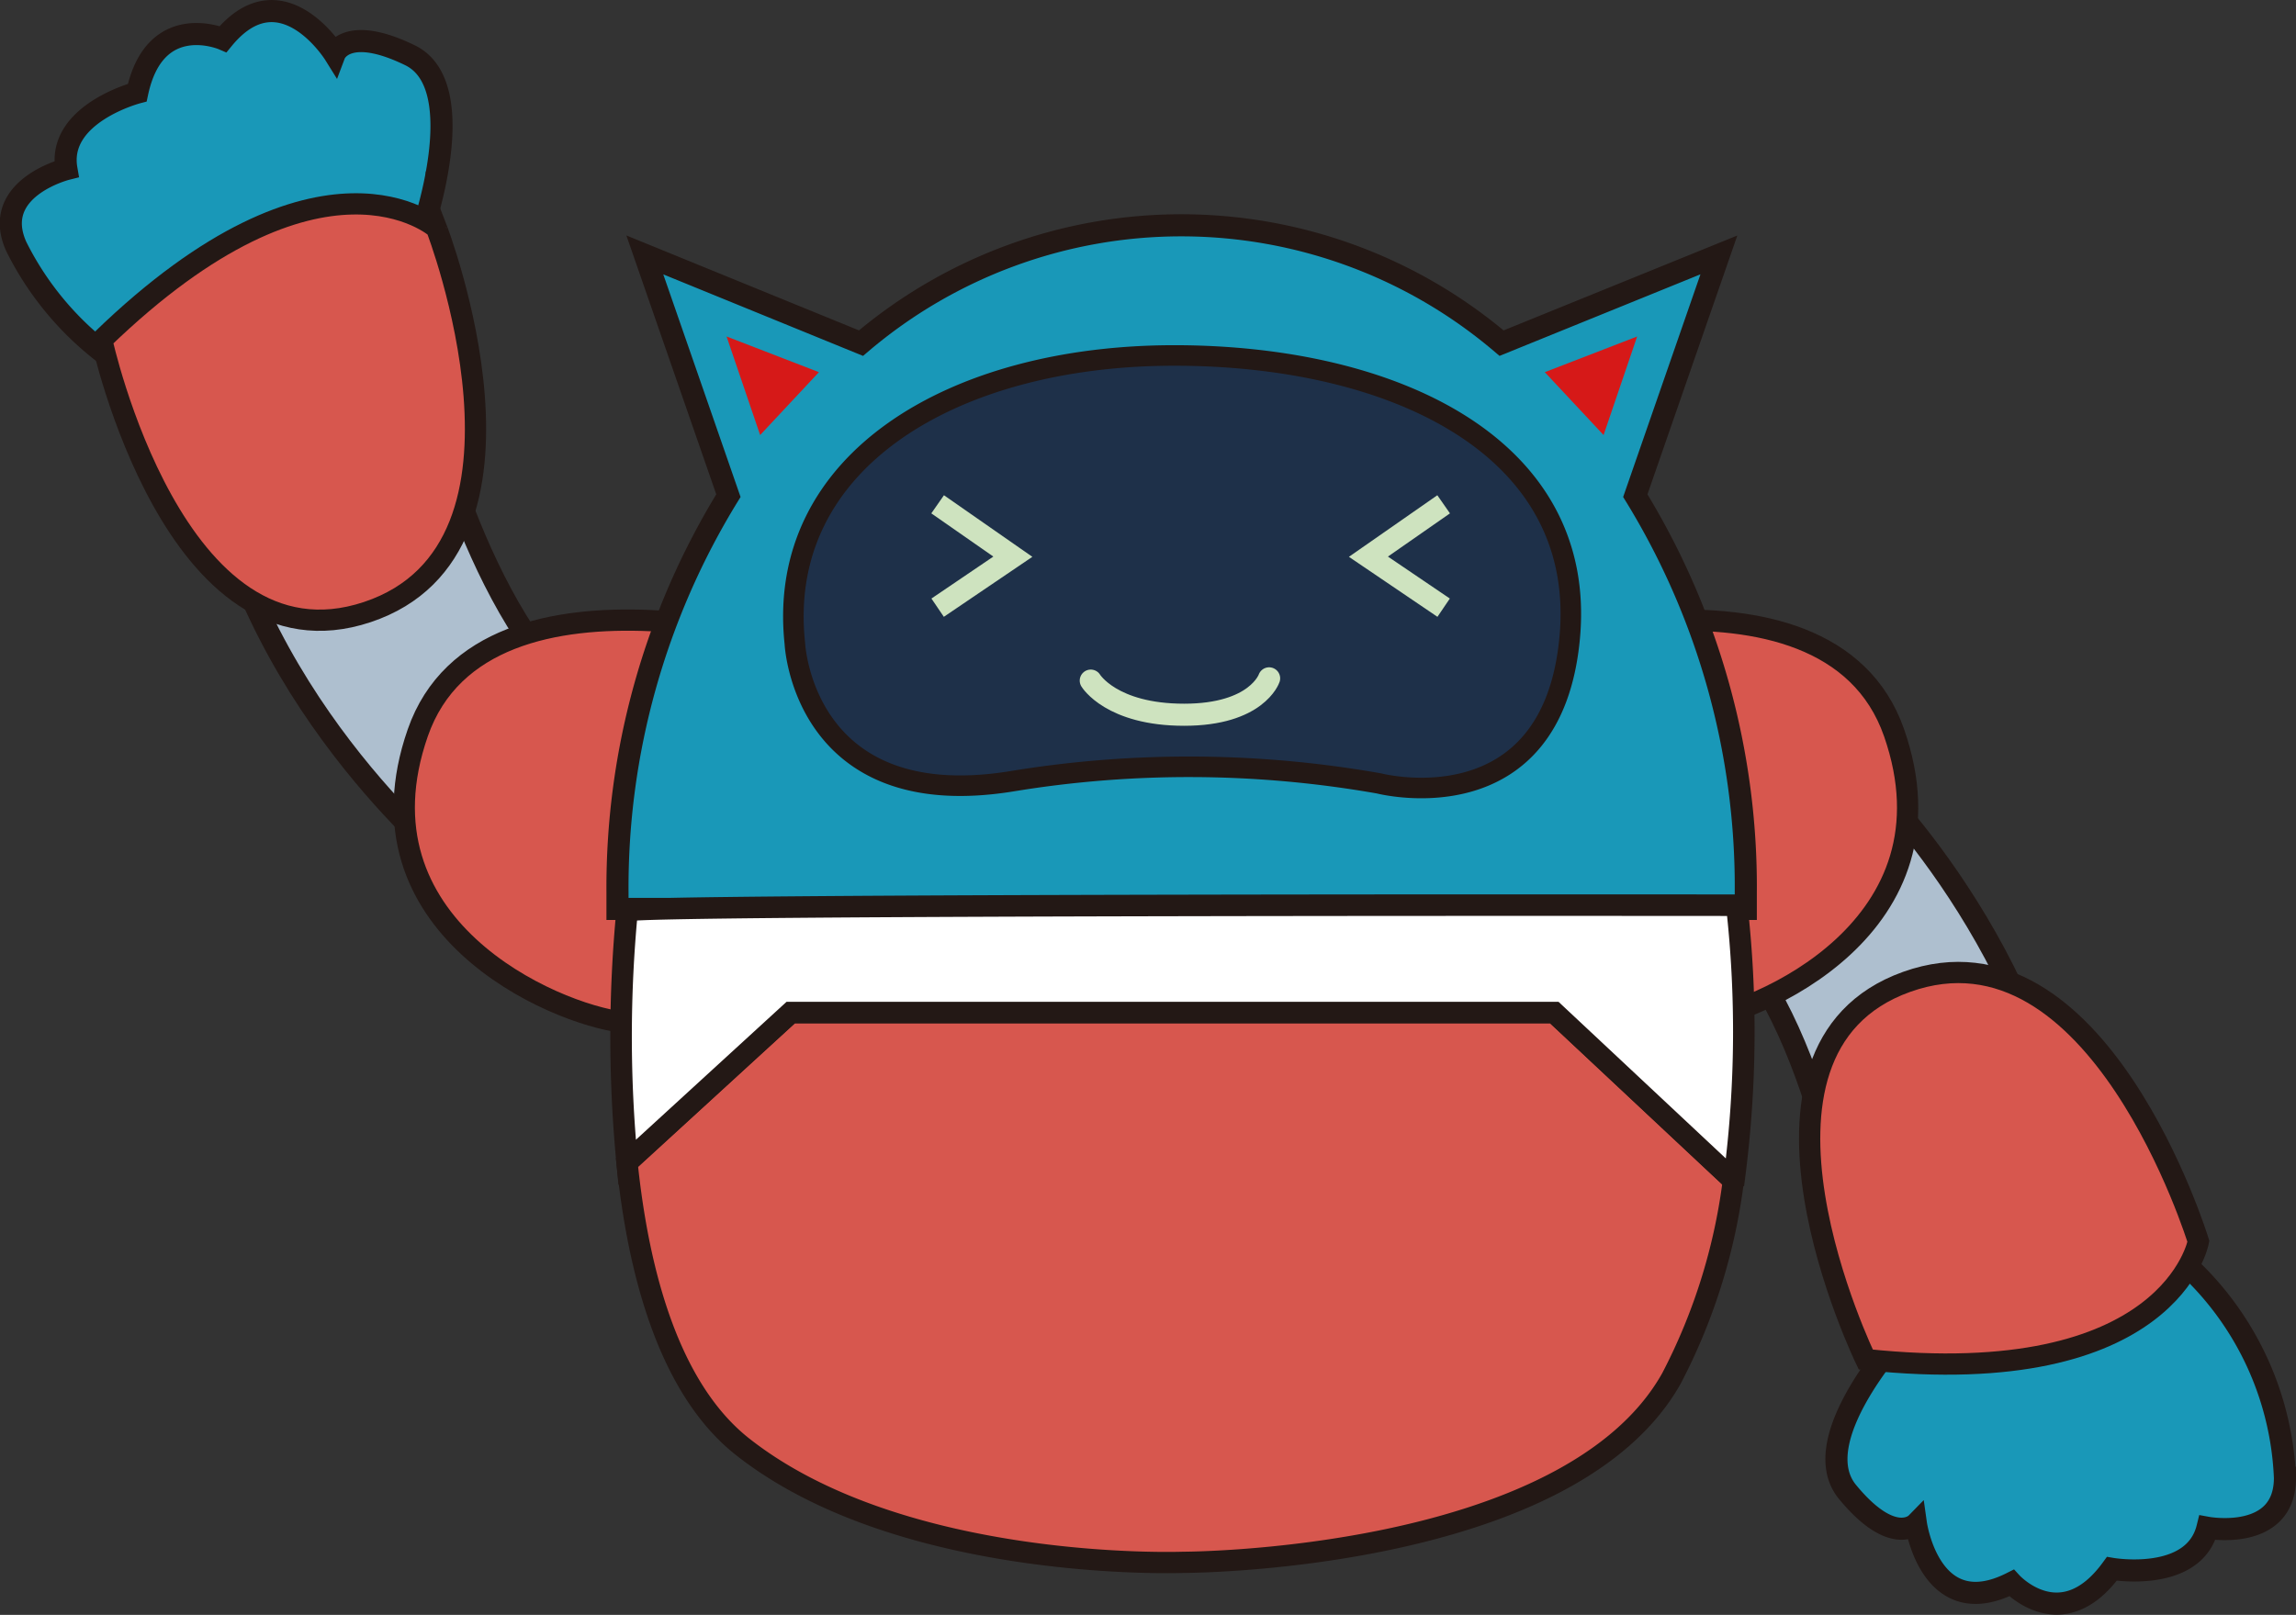 <svg xmlns="http://www.w3.org/2000/svg" viewBox="0 0 162.08 114.03"><rect x="0" y="0" width="162.08" height="114.03" fill="#333333" stroke="none"/><defs><style>.cls-1{fill:#aebfcf;}.cls-1,.cls-2,.cls-3,.cls-5,.cls-7{stroke:#231815;}.cls-1,.cls-2,.cls-3,.cls-5,.cls-7,.cls-8{stroke-miterlimit:10;}.cls-1,.cls-3,.cls-6,.cls-8{stroke-width:1.56px;}.cls-2{fill:#d7574e;stroke-width:1.5px;}.cls-3{fill:#1998b8;}.cls-4{fill:#d61918;}.cls-5{fill:#1e3049;stroke-width:1.45px;}.cls-6,.cls-8{fill:none;stroke:#cee3bf;}.cls-6{stroke-linecap:round;stroke-linejoin:round;}.cls-7{fill:#fff;stroke-width:1.52px;}</style></defs><title>資產 4</title><g id="圖層_2" data-name="圖層 2"><g id="圖層_1-2" data-name="圖層 1"><path class="cls-1" d="M30.34,28.61S34.57,46.49,43.42,51L32.3,61.46S18.23,50.32,14.91,33.13Z"/><path class="cls-2" d="M58.82,46.12s-24.59-8-29.33,5.63S39,71.59,44,72.19,58.82,46.12,58.82,46.12Z"/><path class="cls-3" d="M29.7,16.6s3.76-10.5-.76-12.7-5.32-.08-5.32-.08-3.77-6.06-7.87-1.06c0,0-4.81-2.07-6.06,3.78,0,0-5.68,1.49-5,5.4,0,0-5.39,1.36-3.54,5.47a21.65,21.65,0,0,0,16.2,11.77C26.52,30.72,29.7,16.6,29.7,16.6Z"/><path class="cls-2" d="M7.18,24s5.14,23.76,18.75,19.22,4.88-27.12,4.88-27.12S22.74,8.93,7.18,24Z"/><path class="cls-1" d="M130.48,87.57S127.93,69.37,119.54,64l12-9.36s13,12.4,14.68,29.82Z"/><path class="cls-2" d="M104.39,46.12s24.58-8,29.32,5.63-9.48,19.84-14.51,20.44S104.39,46.12,104.39,46.12Z"/><path class="cls-3" d="M115.44,35l5.9-17L106,24.23a34.88,34.88,0,0,0-45.22,0L45.52,18l5.9,17A52.78,52.78,0,0,0,43.59,63c0,.39,0,.79,0,1.18h79.65c0-.39,0-.79,0-1.18A52.78,52.78,0,0,0,115.44,35Z"/><polygon class="cls-4" points="109.05 26.28 113.2 30.72 115.57 23.76 109.05 26.28"/><polygon class="cls-4" points="57.81 26.28 53.66 30.72 51.29 23.76 57.81 26.28"/><path class="cls-5" d="M56.11,45.43s.55,12.09,15.24,9.75a77.18,77.18,0,0,1,26,.14s12.22,3.16,13.46-10.3S98.42,25.1,82.89,25.1,54.73,32.52,56.11,45.43Z"/><path class="cls-6" d="M77,48.06s1.45,2.41,6.59,2.41,6-2.57,6-2.57"/><path class="cls-2" d="M109.72,71.5H55.82L44.26,82.08c.79,7.69,2.92,15.86,8.06,20,11.29,9,31.21,8.24,31.21,8.24s27.19,0,34.47-13a41.34,41.34,0,0,0,4.41-14.34L122,83Z"/><path class="cls-7" d="M122.6,63.92s-77.85-.09-78.33.39a92.75,92.75,0,0,0,0,17.77L55.82,71.5h53.9L122,83l.45,0A79.7,79.7,0,0,0,122.6,63.92Z"/><path class="cls-3" d="M134.93,93.45s-7.72,8-4.51,11.9,4.83,2.25,4.83,2.25,1,7.08,6.75,4.18c0,0,3.54,3.86,7.08-1,0,0,5.79,1,6.75-2.9,0,0,5.47,1,5.47-3.53a21.66,21.66,0,0,0-10-17.37C143.61,81.87,134.93,93.45,134.93,93.45Z"/><path class="cls-2" d="M131.71,96S121.1,74.15,134.6,69.33s20.59,18.33,20.59,18.33S153.26,98.28,131.71,96Z"/><polyline class="cls-8" points="66.19 35.61 71.5 39.31 66.19 42.91"/><polyline class="cls-8" points="101.91 35.61 96.6 39.31 101.91 42.91"/></g></g></svg>